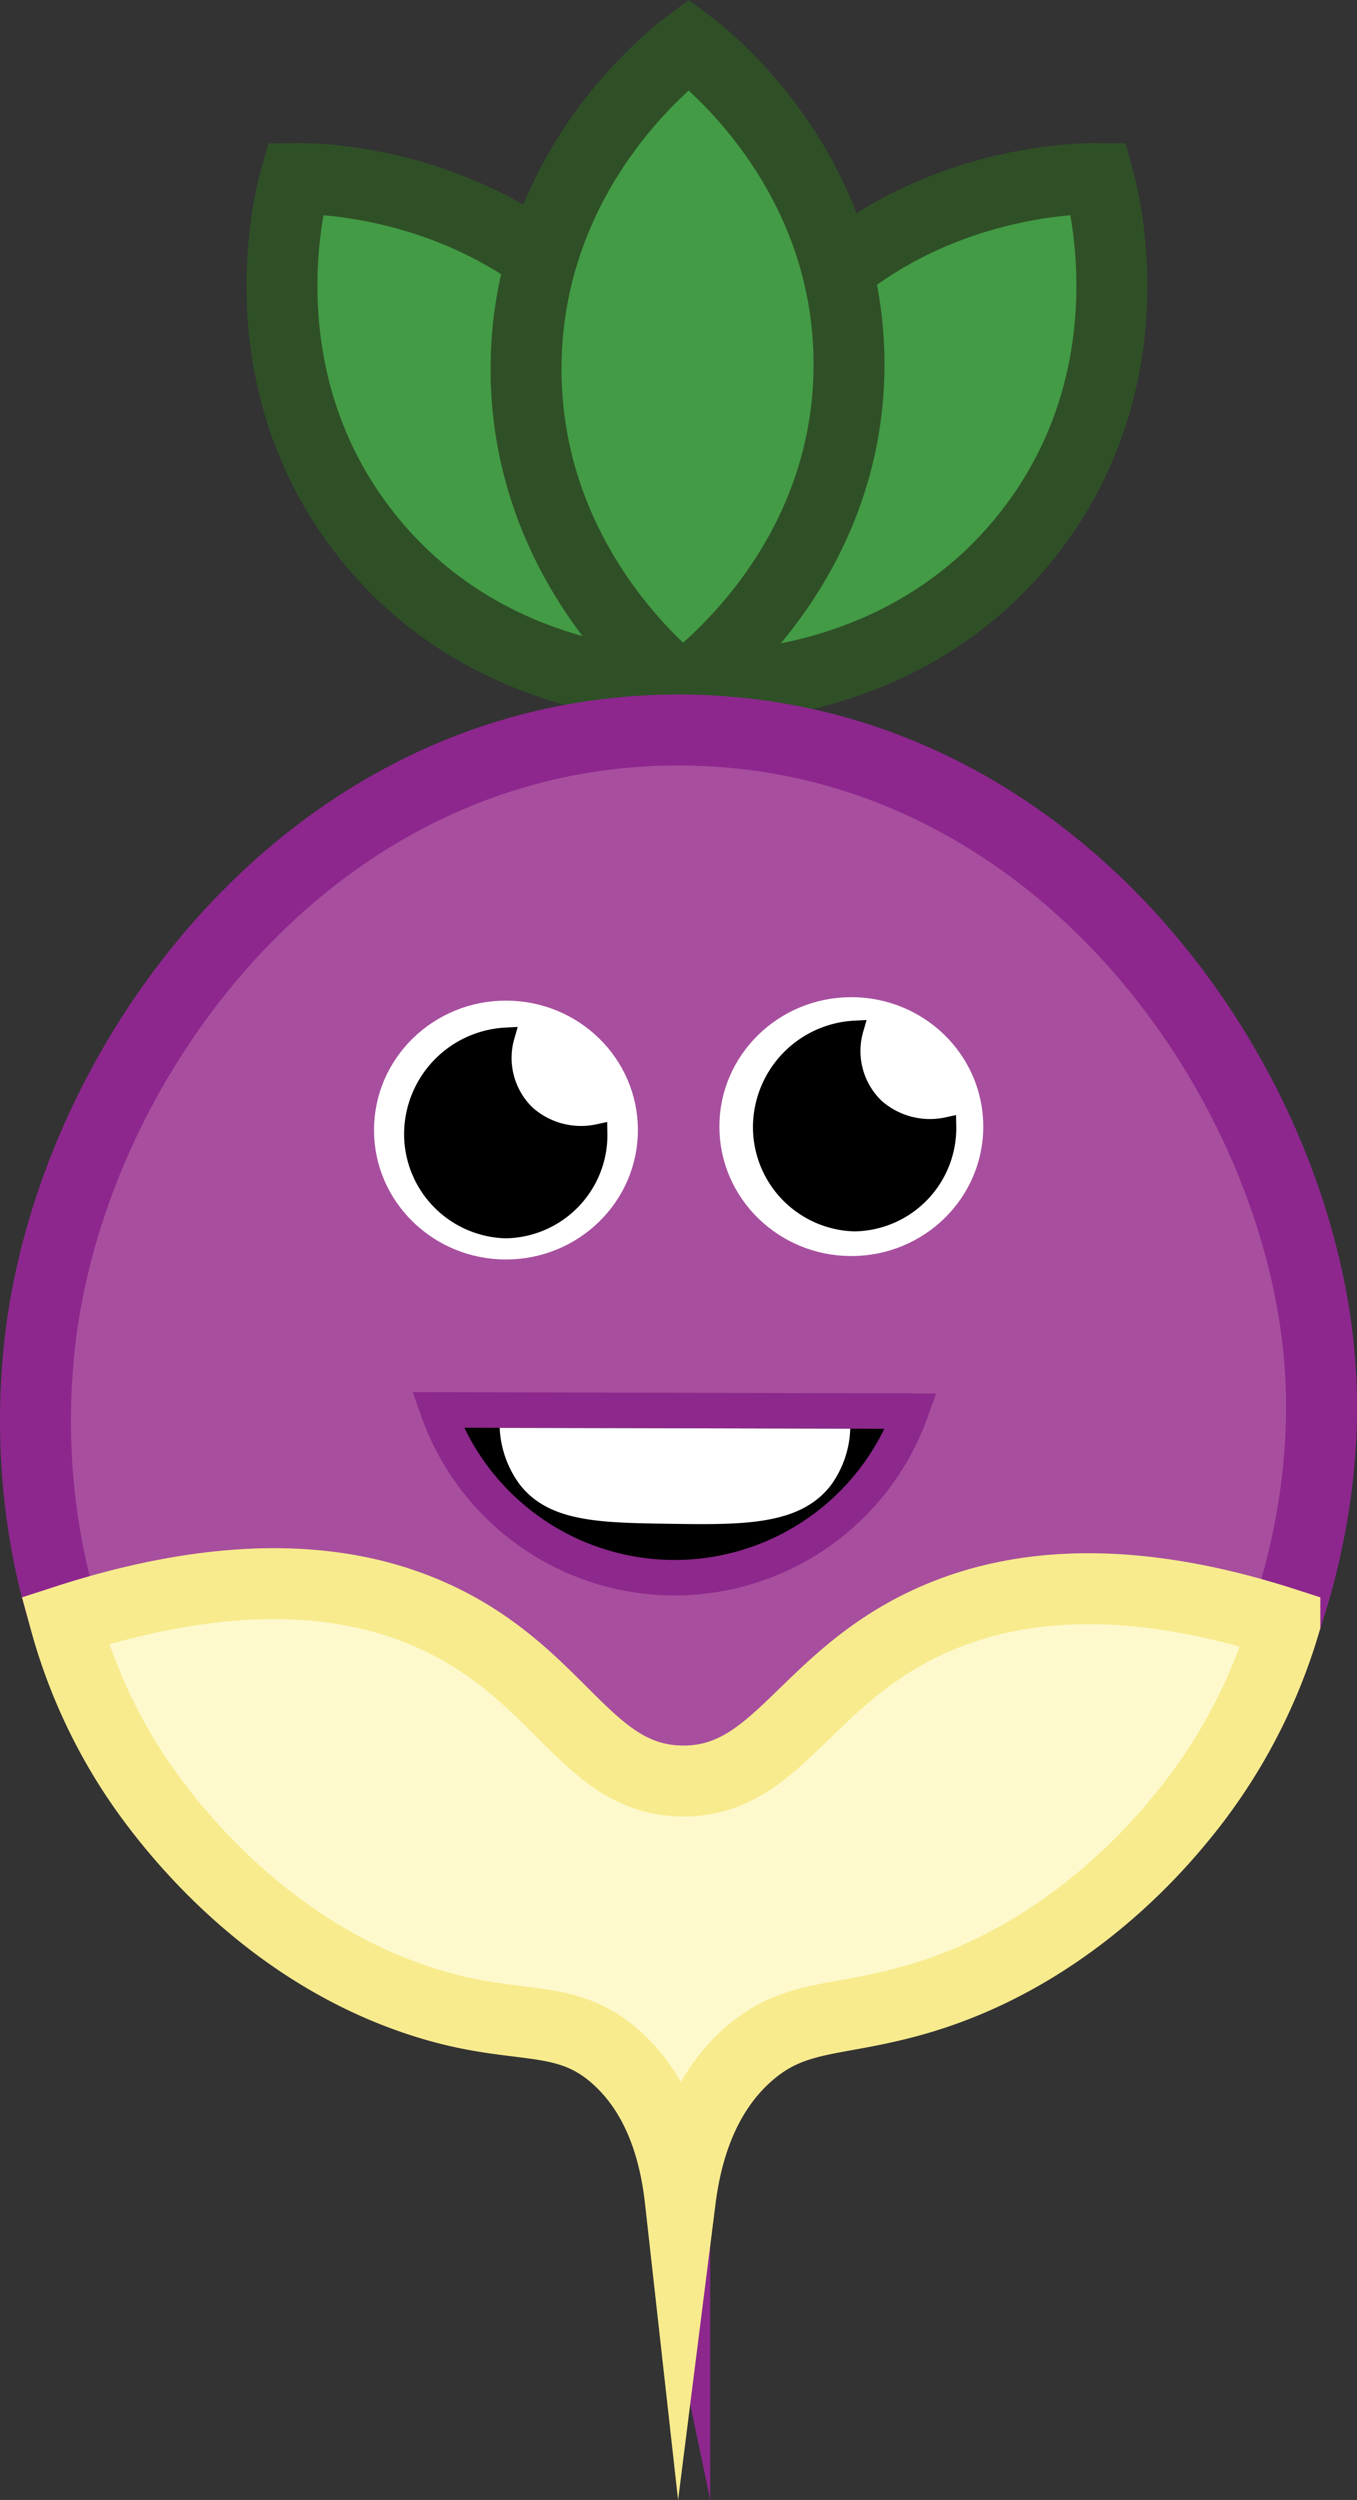 <svg id="Layer_1" data-name="Layer 1" xmlns="http://www.w3.org/2000/svg" viewBox="0 0 76.509 140.928"><rect x="0" y="0" width="76.509" height="140.928" fill="#333333" stroke="none"/><defs><style>.cls-1{fill:#439b45;stroke:#2f5027;}.cls-1,.cls-2,.cls-3,.cls-4,.cls-5,.cls-6{stroke-miterlimit:10;}.cls-1,.cls-2,.cls-3{stroke-width:4px;}.cls-2{fill:#a74f9e;stroke:#8d278e;}.cls-3{fill:#fef9cc;stroke:#f8eb8e;}.cls-4,.cls-7{fill:#fff;}.cls-4{stroke:#fff;}.cls-5{stroke:#000;}.cls-6{stroke:#8d288c;stroke-width:2px;}</style></defs><title>turnip</title><path class="cls-1" d="M399.11,236.723c-.299,1.062-2.944,11.112,3.854,19.902,6.886,8.903,17.466,8.76,18.528,8.727.294-1.129,2.717-11.147-4.135-19.881C410.535,236.775,400.289,236.71,399.11,236.723Z" transform="translate(-382.458 -226.657)"/><path class="cls-1" d="M444.391,236.723c.299,1.062,2.944,11.112-3.854,19.902-6.886,8.903-17.466,8.76-18.528,8.727-.294-1.129-2.717-11.147,4.135-19.881C432.966,236.775,443.212,236.71,444.391,236.723Z" transform="translate(-382.458 -226.657)"/><path class="cls-1" d="M421.288,229.155c.883.661,9.093,7.033,9.039,18.145-.055,11.256-8.543,17.573-9.406,18.193-.92-.718-8.934-7.199-8.803-18.299C412.249,236.141,420.344,229.861,421.288,229.155Z" transform="translate(-382.458 -226.657)"/><path class="cls-2" d="M447.46,330.83a37.806,37.806,0,0,1-13.59,8.57c-4.44,1.11-7.38,1.04-10.03,3.55a10.432,10.432,0,0,0-2.87,5.29c-.1.41-.17.82-.24,1.22-.06-.4-.14-.81-.23-1.21a10.537,10.537,0,0,0-2.87-5.3c-2.65-2.51-5.59-2.44-10.04-3.55a37.816,37.816,0,0,1-13.58-8.57c-10.94-10.48-9.58-25.24-9.41-27.39,1.29-16.17,14.93-35.5,35.9-35.63,21.21-.13,35.13,19.45,36.37,35.63C457.77,315.09,452.26,326.23,447.46,330.83Z" transform="translate(-382.458 -226.657)"/><path class="cls-3" d="M386.132,318.017c10.663-3.459,17.281-2.022,21.41.045,6.671,3.34,8.128,8.968,13.412,8.995,5.33.027,6.835-5.671,13.733-8.914,4.178-1.965,10.522-3.116,20.212.015a31.17,31.17,0,0,1-5.67,10.773c-1.312,1.607-6.516,7.98-15.151,10.454-4.525,1.296-6.835.766-9.487,3.131-2.589,2.311-3.459,5.623-3.778,8.147-.278-2.491-1.085-5.778-3.62-8.035-2.772-2.468-5.264-1.532-9.961-2.843-10.232-2.856-16.042-11.323-17.317-13.293A30.491,30.491,0,0,1,386.132,318.017Z" transform="translate(-382.458 -226.657)"/><ellipse class="cls-4" cx="47.999" cy="63.509" rx="6.939" ry="6.796"/><ellipse class="cls-4" cx="28.526" cy="63.703" rx="6.939" ry="6.796"/><path class="cls-5" d="M435.873,290.133a5.328,5.328,0,0,1-5.231,5.44,5.383,5.383,0,0,1-5.231-5.44,5.527,5.527,0,0,1,5.231-5.44,4.395,4.395,0,0,0,1.183,4.385A4.617,4.617,0,0,0,435.873,290.133Z" transform="translate(-382.458 -226.657)"/><path class="cls-5" d="M416.204,290.523a5.328,5.328,0,0,1-5.231,5.44,5.383,5.383,0,0,1-5.231-5.44,5.527,5.527,0,0,1,5.231-5.44,4.395,4.395,0,0,0,1.183,4.385A4.617,4.617,0,0,0,416.204,290.523Z" transform="translate(-382.458 -226.657)"/><path class="cls-6" d="M433.818,306.205a14.15,14.15,0,0,1-26.675-.07Z" transform="translate(-382.458 -226.657)"/><path class="cls-7" d="M410.631,307.149a5.794,5.794,0,0,0,1.14,3.204c1.65,2.104,4.501,2.145,8.419,2.203,4.107.06,7.366.108,9.117-2.177a5.724,5.724,0,0,0,1.089-3.184Q420.514,307.171,410.631,307.149Z" transform="translate(-382.458 -226.657)"/></svg>